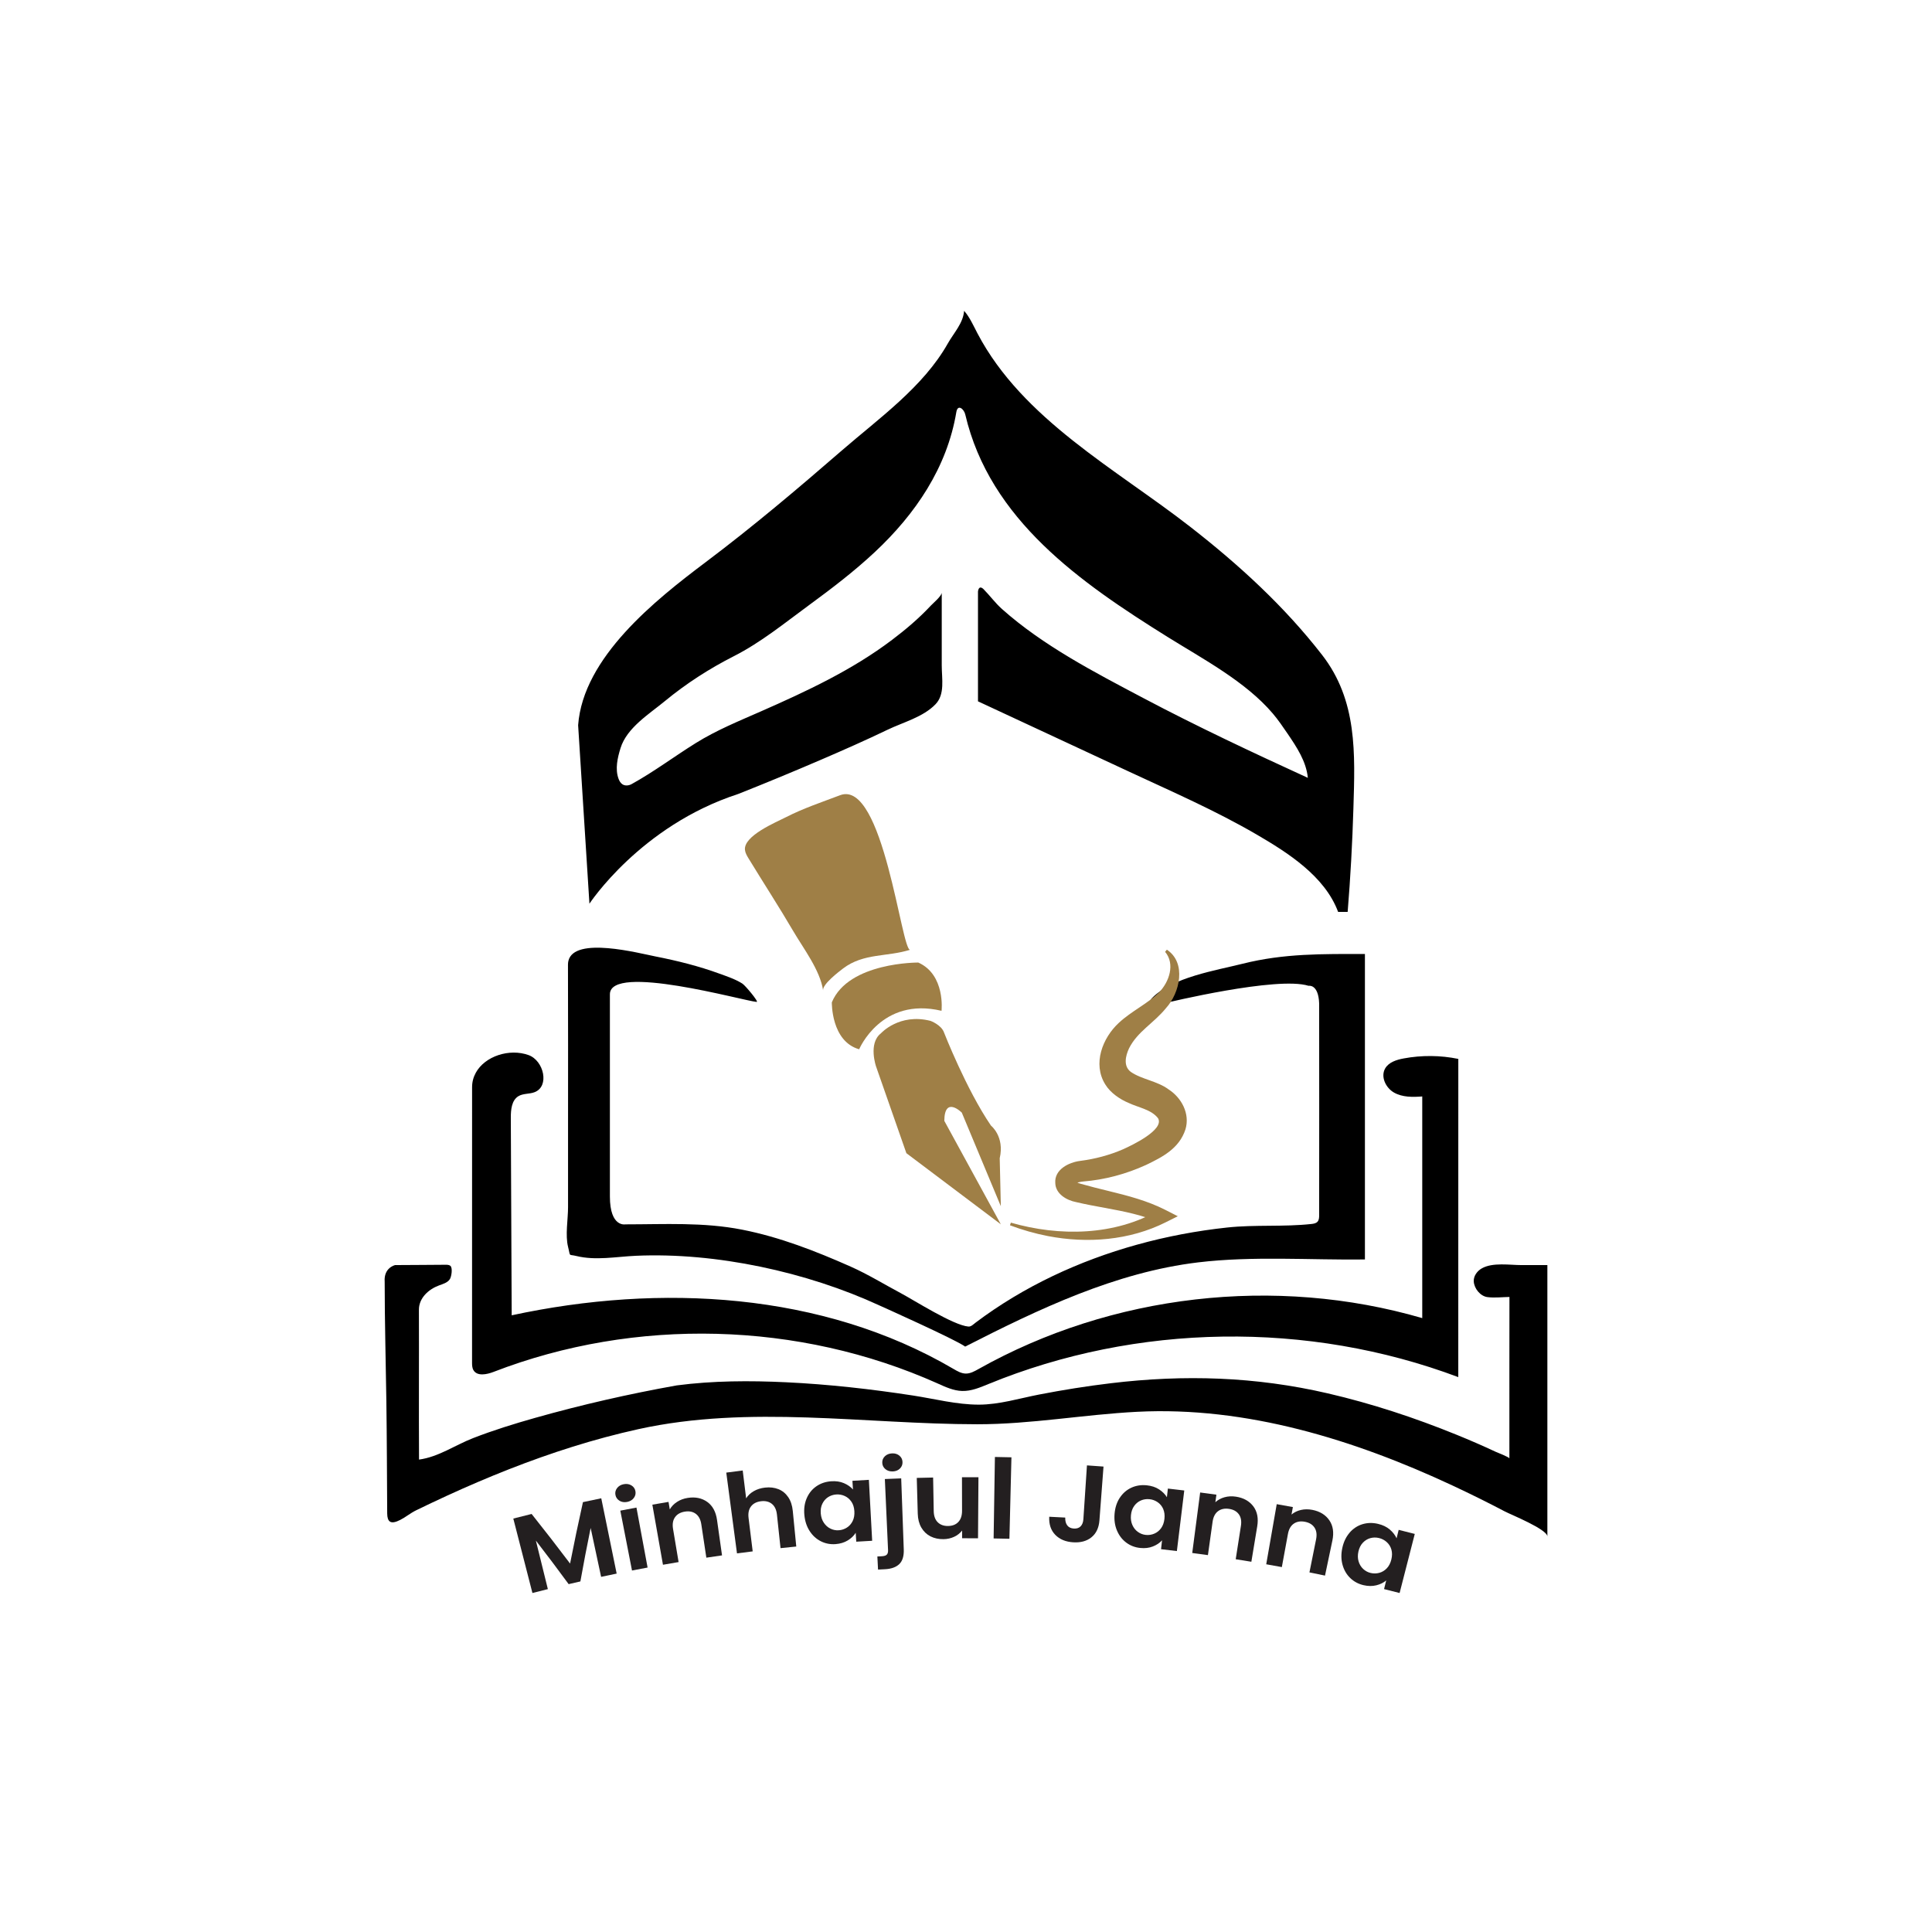 <?xml version="1.0" encoding="UTF-8"?>
<svg xmlns="http://www.w3.org/2000/svg" version="1.1" viewBox="0 0 1080 1080">
  <defs>
    <style>
      .cls-1 {
        fill: #231f20;
      }

      .cls-2 {
        fill: #9f7f46;
      }
    </style>
  </defs>
  <!-- Generator: Adobe Illustrator 28.6.0, SVG Export Plug-In . SVG Version: 1.2.0 Build 709)  -->
  <g>
    <g id="Layer_1">
      <g>
        <path d="M217.87,850.5c1.26.93,3.29.44,5.86-.86,3.06-1.54,5.72-3.82,8.79-5.32,5.76-2.8,11.54-5.55,17.36-8.22,11.38-5.22,22.89-10.16,34.54-14.74,23.55-9.24,47.71-17.01,72.43-22.45,62.3-13.71,126.47-2.78,189.47-2.74,29.93.02,59.55-5.44,89.4-6.97,61.02-3.1,121.32,15.58,176.06,41.13,9.97,4.66,19.84,9.54,29.59,14.66,3.14,1.65,23.62,9.91,23.62,13.94,0,0,0-151.73,0-151.73h-14.27c-6.8,0-16.29-1.64-22.4,1.84-2.61,1.49-4.65,4.29-4.48,7.3.23,3.98,3.69,8.26,7.68,8.76,4.01.5,8.23-.02,12.27-.09-.05,0-.03,81.62-.03,90.27,0-.71-7.09-3.45-7.72-3.74-7.13-3.34-14.36-6.47-21.65-9.44-23.39-9.53-47.5-17.48-72.11-23.19-40.44-9.38-80.31-10.6-121.34-5.67-13.45,1.61-26.83,3.75-40.12,6.33-10.74,2.08-22.4,5.65-33.63,5.64-12.44,0-24.58-3.22-36.8-5.1-23.48-3.61-47.15-6.28-70.89-7.41-20.38-.97-40.94-.9-61.2,1.75-26.65,4.76-53.19,10.81-79.23,18.17-11.65,3.29-23.25,6.89-34.54,11.27-10.1,3.92-19.36,10.55-30.29,12.03-.16-27.92.04-55.84-.06-83.75-.03-6.58,5.42-11.46,11.19-13.59,2.09-.77,4.9-1.54,6.14-3.58.87-1.42,1.68-6.42.15-7.47-.73-.5-1.69-.52-2.58-.52-9.4.03-18.79.18-28.19.18,0,0-6.45,1.38-5.85,9.29,0,22.27.63,44.55.94,66.81.29,20.91.34,41.82.47,62.74.02,2.38.52,3.78,1.42,4.46Z"/>
        <path d="M265.96,599.71c-1.31,2.38-2.06,5.07-2.06,8.02,0,51.26-.02,102.52-.02,153.78,0,1.5.02,3.07.76,4.37,2.05,3.59,7.42,2.5,11.28,1.01,79.24-30.64,170.68-28.25,248.22,6.47,4.39,1.97,8.89,4.07,13.7,4.2,5.09.15,9.94-1.92,14.65-3.86,82.95-34.02,178.78-35.44,262.7-3.89,0-59.29.02-118.59.02-177.88-10.04-2.05-20.48-2.14-30.56-.26-3.97.74-8.29,2.08-10.32,5.57-2.69,4.64.33,10.93,5.01,13.55,4.68,2.62,10.36,2.53,15.71,2.13,0,41.3,0,82.61,0,123.91-82.07-23.9-173.58-13.39-248.1,28.49-2.21,1.24-4.55,2.55-7.09,2.51-2.49-.04-4.76-1.37-6.91-2.63-73.21-42.91-163.96-47.83-246.91-29.94-.16-36.77-.32-73.54-.49-110.31-.02-4.54.42-9.93,4.33-12.23,2.68-1.57,6.1-1.07,8.99-2.2,8.46-3.29,5.14-17.64-3.39-20.72-10.73-3.87-24.41.58-29.52,9.89Z"/>
        <path d="M317.75,537.08c-.16.68-.25,1.42-.25,2.22.11,29.88.04,59.75.04,89.63,0,15.32,0,30.63,0,45.95,0,6.65-1.62,15.65,0,22.07,1.5,5.94-.02,4.01,4.66,5.16,10.8,2.65,22.3.37,33.22-.12,44.74-2,95.51,8.99,136.16,27.75,0,0,42.58,19.04,47.95,23.01,41-20.91,84.04-41.54,130.27-47.08,30.44-3.65,62.49-1.25,93.2-1.62,0,0,0-170.77,0-170.77-23.79,0-45.18-.37-68.41,5.46-15.15,3.8-38.91,7.49-50.47,19.05,0,0-6.32,6.32,7.91,2.77,0,0,62.06-15.02,79.46-9.49,0,0,5.53-1.19,5.93,9.88,0,39.44.08,78.88,0,118.32,0,1.3-.05,2.73-.93,3.68-.82.89-2.12,1.12-3.32,1.25-15.54,1.72-31.46.3-47.12,1.98-17.04,1.83-33.95,5.01-50.47,9.6-32.32,8.97-63.33,23.33-90.18,43.55-1.25.94-2.52,2.35-4.08,2.22-8.4-.71-30.24-14.65-37.72-18.64-9.29-4.95-18.46-10.6-28.09-14.88-19.55-8.67-39.63-16.51-60.68-20.65-21.66-4.26-43.27-2.96-65.19-2.96,0,0-8.7,1.85-8.7-15.54,0,0,0-112.36,0-113.06,0-17.53,74.66,3.65,82.03,4.26,1.44.12-6.33-9.19-7.96-10.23-3.85-2.46-8.53-4.01-12.79-5.56-11.56-4.23-23.63-7.24-35.7-9.61-9.4-1.85-45.45-11.36-48.77,2.43Z"/>
        <path class="cls-2" d="M460.12,553.63c-.51-3.38,9.08-10.67,11.17-12.25,11.53-8.74,24.65-6.35,37.52-10.48-4.83,1.55-14.97-95.59-39.2-86.37-10.12,3.85-20.48,7.28-30.14,12.23-5.67,2.9-23.91,10.42-23.03,18.37.19,1.71,1.1,3.24,1.99,4.71,8.3,13.62,17.15,27.24,25.04,40.72,5.63,9.62,14.95,21.74,16.65,33.06Z"/>
        <path class="cls-2" d="M480.28,586.54s12.33-29.5,46.04-21.49c0,0,2.28-20.16-12.99-26.98,0,0-38.99-.3-48.33,22.24,0,0-.44,21.79,15.27,26.24Z"/>
        <path class="cls-2" d="M489.77,596.32s-4.6-13.04,2.67-18.68c0,0,10.23-11.41,27.72-6.97,0,0,6.08,2.22,7.56,6.52,0,0,12.45,31.87,26.24,52.03,0,0,7.71,6.08,4.89,18.23l.62,26.83-21.82-52.32s-9.64-9.64-9.78,4.59l31.6,57.84-52.8-39.76-16.9-48.33Z"/>
        <path d="M329.48,505.2s28.46-43.53,83.01-61.3c15.59-6.16,31.08-12.59,46.47-19.21,12.48-5.37,24.92-10.86,37.17-16.75,8.75-4.21,19.93-7.07,26.84-14.27,5.37-5.59,3.47-14.28,3.47-21.72,0-13.56,0-27.12,0-40.68,0,1.89-5.01,6.09-6.14,7.31-6.56,7.04-13.96,13.31-21.62,19.1-22.35,16.91-47.85,28.78-73.38,40.01-12.38,5.45-24.75,10.47-36.26,17.63-12.08,7.51-23.47,16.1-35.93,22.98-1.54.85-3.52,1.11-5.03.21-1.16-.7-1.87-1.96-2.33-3.23-1.99-5.47-.54-11.67,1.12-17.04,3.53-11.46,16.07-19.1,24.83-26.34,11.89-9.8,24.75-18.08,38.49-25.07,15.23-7.74,28.38-18.53,42.11-28.59,12.69-9.3,25.23-18.87,36.73-29.63,22.64-21.17,40.38-47.17,45.56-78.22.79-4.75,4.31-1.68,4.99,1.27,13.75,58.94,64.59,94.14,113.16,124.43,19.68,12.27,43.63,24.93,58.79,42.81,2.99,3.52,5.59,7.35,8.19,11.16,5.17,7.59,10.5,15.62,11.37,24.76-30.99-14.2-61.84-28.67-91.99-44.61-27.12-14.34-55.93-29.21-78.98-49.76-3.89-3.47-6.84-7.62-10.46-11.25-2.67-2.37-2.96,1.48-2.96,1.48,0,20.46,0,40.91,0,61.37,28.14,13.09,56.27,26.18,84.4,39.28,23.91,11.13,48.29,21.75,71.12,35.03,17.58,10.23,38.37,23.4,45.79,43.39,0,0,5.34,0,5.34,0,1.57-19.22,2.63-38.5,3.21-57.77.93-30.74,2.29-60.38-17.51-85.88-21.19-27.29-46.47-50.4-73.67-71.59-41.43-32.29-93.67-60.02-118.96-108.13-2.02-3.84-4.42-9.26-7.48-12.62-.48,6.86-5.85,12.47-9.09,18.22-13.72,24.35-38.65,41.96-59.39,59.96-24.74,21.46-49.78,42.61-75.96,62.3-28.13,21.16-68.53,53.19-71.32,91.15l6.32,99.81Z"/>
        <g>
          <path class="cls-1" d="M336.11,837.55c2.87,14.03,5.74,28.07,8.61,42.1-3.48.71-5.22,1.08-8.69,1.82-2.34-10.93-3.51-16.4-5.85-27.33-2.04,9.93-3.95,19.9-5.74,29.89-2.63.6-3.94.9-6.56,1.51-6-8.19-12.11-16.31-18.32-24.34,2.68,10.85,4.02,16.28,6.7,27.13-3.46.85-5.18,1.29-8.63,2.17-3.56-13.87-7.12-27.75-10.69-41.62,4.09-1.05,6.14-1.56,10.24-2.57,7.29,9.15,14.46,18.39,21.5,27.73,2.25-11.48,4.64-22.92,7.19-34.34,4.09-.88,6.14-1.31,10.24-2.15Z"/>
          <path class="cls-1" d="M346.32,838.93c-1.24-.74-2-1.81-2.28-3.22-.28-1.41.02-2.69.9-3.85.88-1.15,2.13-1.89,3.74-2.19,1.61-.31,3.04-.08,4.28.67s1.99,1.83,2.25,3.24c.26,1.41-.05,2.69-.94,3.84-.88,1.15-2.12,1.87-3.71,2.17-1.6.3-3.01.09-4.25-.65ZM355.78,842.74c2.08,11.18,4.15,22.36,6.23,33.53-3.49.65-5.23.98-8.72,1.66-2.18-11.16-4.36-22.32-6.53-33.47,3.61-.7,5.41-1.05,9.02-1.72Z"/>
          <path class="cls-1" d="M395.38,839.59c2.99,2.16,4.8,5.52,5.44,10.07,1.12,7.92,1.68,11.89,2.8,19.81-3.51.5-5.26.75-8.77,1.28-1.12-7.45-1.68-11.18-2.81-18.63-.4-2.68-1.42-4.63-3.05-5.86-1.63-1.22-3.67-1.65-6.12-1.26-2.49.39-4.33,1.43-5.52,3.11-1.19,1.67-1.56,3.85-1.12,6.52,1.24,7.43,1.86,11.15,3.11,18.58-3.5.58-5.24.88-8.74,1.5-1.98-11.2-3.95-22.39-5.93-33.59,3.62-.64,5.42-.95,9.04-1.55.28,1.68.42,2.51.7,4.19.96-1.66,2.31-3.06,4.05-4.19,1.74-1.13,3.73-1.88,5.98-2.23,4.27-.67,7.93.09,10.92,2.25Z"/>
          <path class="cls-1" d="M435.15,832.45c2.24.9,4.06,2.39,5.47,4.46,1.4,2.07,2.25,4.63,2.55,7.7.78,7.97,1.17,11.95,1.95,19.91-3.52.34-5.28.52-8.8.9-.8-7.49-1.2-11.24-2-18.73-.29-2.69-1.22-4.69-2.79-5.98-1.57-1.29-3.6-1.8-6.05-1.52-2.5.29-4.38,1.25-5.64,2.87-1.26,1.62-1.72,3.78-1.39,6.47.92,7.48,1.38,11.22,2.31,18.7-3.51.43-5.27.66-8.78,1.12-1.99-15.05-3.99-30.11-5.99-45.16,3.67-.49,5.51-.72,9.19-1.18.77,6.23,1.15,9.35,1.92,15.58.98-1.61,2.4-2.95,4.25-4.02,1.85-1.07,3.97-1.74,6.35-2,2.73-.31,5.22,0,7.46.89Z"/>
          <path class="cls-1" d="M450.97,837.5c1.21-2.79,3-5,5.37-6.64,2.37-1.64,5.11-2.58,8.2-2.81,2.7-.2,5.09.14,7.18,1.03,2.09.89,3.79,2.07,5.1,3.55-.12-1.94-.18-2.91-.31-4.85,3.68-.23,5.52-.34,9.2-.54.61,11.35,1.22,22.7,1.84,34.06-3.56.19-5.33.3-8.89.52-.13-1.99-.19-2.99-.31-4.98-1.04,1.67-2.52,3.09-4.45,4.27-1.93,1.18-4.18,1.86-6.79,2.06-2.94.22-5.67-.3-8.21-1.57-2.54-1.27-4.64-3.18-6.29-5.73-1.66-2.55-2.65-5.56-2.97-9.03-.31-3.43.12-6.54,1.33-9.33ZM475.96,839.5c-.96-1.44-2.19-2.51-3.71-3.21-1.52-.7-3.12-.99-4.81-.87-1.68.12-3.21.63-4.57,1.51-1.36.89-2.42,2.12-3.18,3.68-.76,1.57-1.05,3.37-.88,5.41.17,2.05.75,3.8,1.75,5.26.99,1.46,2.23,2.55,3.71,3.26,1.48.71,3.02,1,4.63.89,1.65-.12,3.16-.63,4.55-1.52,1.38-.9,2.45-2.12,3.21-3.67.75-1.55,1.07-3.37.94-5.46s-.67-3.85-1.63-5.29Z"/>
          <path class="cls-1" d="M505.21,866.11c.14,3.77-.71,6.52-2.54,8.26-1.82,1.73-4.48,2.67-8,2.84-1.54.07-2.31.11-3.84.19-.15-2.93-.23-4.39-.38-7.32,1-.05,1.5-.08,2.5-.13,1.33-.07,2.26-.36,2.78-.9.52-.54.75-1.38.7-2.53-.6-13.24-1.19-26.49-1.79-39.73,3.65-.16,5.48-.24,9.14-.37.48,13.23.95,26.46,1.43,39.68ZM494.96,821.27c-1.11-.92-1.71-2.09-1.77-3.53-.07-1.43.42-2.66,1.45-3.67,1.04-1.01,2.39-1.55,4.07-1.62,1.63-.07,3,.37,4.09,1.29,1.09.92,1.66,2.11,1.71,3.54.05,1.44-.43,2.65-1.45,3.66-1.02,1-2.33,1.53-3.94,1.6-1.66.07-3.05-.36-4.16-1.27Z"/>
          <path class="cls-1" d="M546.96,825.8c-.08,11.37-.16,22.74-.24,34.11-3.56-.02-5.34-.03-8.9-.02,0-1.72,0-2.59,0-4.31-1.14,1.48-2.62,2.65-4.44,3.5-1.83.85-3.81,1.29-5.95,1.32-2.73.04-5.16-.49-7.29-1.57-2.13-1.09-3.82-2.71-5.09-4.87-1.26-2.16-1.94-4.76-2.02-7.8-.22-8-.33-12-.55-20,3.66-.1,5.48-.14,9.14-.21.14,7.51.21,11.26.34,18.77.05,2.71.79,4.78,2.22,6.21s3.34,2.13,5.75,2.11c2.46-.03,4.38-.76,5.77-2.23,1.4-1.46,2.09-3.55,2.09-6.26-.02-7.51-.03-11.27-.04-18.78,3.68,0,5.53,0,9.21.02Z"/>
          <path class="cls-1" d="M565.4,814.64c-.38,15.18-.76,30.36-1.13,45.54-3.53-.09-5.3-.12-8.83-.18.24-15.18.48-30.37.72-45.55,3.7.06,5.55.1,9.25.19Z"/>
          <path class="cls-1" d="M616.87,819.82c-.76,10.03-1.52,20.05-2.28,30.08-.32,4.17-1.81,7.32-4.46,9.46-2.65,2.13-6.04,3.06-10.2,2.8-4.2-.26-7.52-1.63-9.99-4.14-2.47-2.51-3.62-5.89-3.42-10.15,3.58.17,5.37.26,8.95.46-.06,1.85.32,3.31,1.13,4.38.81,1.07,2.04,1.66,3.69,1.76,1.61.1,2.87-.31,3.78-1.24.91-.93,1.43-2.25,1.54-3.97.67-10.03,1.34-20.07,2-30.1,3.71.25,5.56.38,9.27.66Z"/>
          <path class="cls-1" d="M625.99,837.24c1.67-2.53,3.82-4.4,6.45-5.61,2.62-1.2,5.48-1.65,8.57-1.34,2.69.27,4.99,1.03,6.9,2.27,1.9,1.24,3.37,2.7,4.4,4.39.22-1.93.33-2.9.54-4.83,3.67.41,5.5.63,9.16,1.07-1.38,11.29-2.75,22.57-4.13,33.86-3.54-.43-5.31-.64-8.85-1.04.22-1.98.33-2.97.56-4.96-1.31,1.46-3.03,2.6-5.13,3.43-2.1.83-4.45,1.11-7.05.84-2.93-.29-5.53-1.28-7.81-2.98-2.28-1.69-4.01-3.94-5.2-6.74-1.19-2.8-1.64-5.94-1.35-9.41.29-3.44,1.26-6.42,2.93-8.96ZM650.26,843.56c-.69-1.58-1.73-2.85-3.1-3.81-1.38-.95-2.91-1.52-4.59-1.69-1.68-.17-3.27.06-4.77.7-1.5.64-2.76,1.66-3.78,3.07-1.02,1.41-1.62,3.14-1.81,5.18-.19,2.04.08,3.87.8,5.49.72,1.61,1.75,2.9,3.09,3.85,1.34.96,2.8,1.52,4.41,1.68,1.65.17,3.23-.07,4.75-.71,1.52-.64,2.79-1.66,3.8-3.05,1.01-1.39,1.64-3.13,1.87-5.21.23-2.08,0-3.91-.68-5.5Z"/>
          <path class="cls-1" d="M700.62,842.05c2.21,2.96,2.93,6.71,2.17,11.24-1.31,7.9-1.96,11.84-3.27,19.74-3.5-.58-5.25-.86-8.75-1.41,1.17-7.44,1.75-11.17,2.91-18.61.42-2.68.04-4.85-1.15-6.5-1.19-1.66-3.01-2.67-5.46-3.04-2.49-.37-4.56.07-6.2,1.31-1.64,1.24-2.64,3.2-3.02,5.88-1.05,7.46-1.57,11.19-2.61,18.66-3.51-.49-5.26-.73-8.77-1.19,1.48-11.27,2.95-22.55,4.43-33.82,3.63.48,5.45.72,9.08,1.23-.24,1.68-.35,2.52-.59,4.21,1.41-1.29,3.12-2.22,5.11-2.78,2-.56,4.12-.67,6.37-.33,4.28.65,7.53,2.46,9.75,5.42Z"/>
          <path class="cls-1" d="M743.11,849.86c2.09,3.05,2.64,6.83,1.7,11.33-1.65,7.83-2.47,11.75-4.12,19.58-3.48-.73-5.22-1.09-8.7-1.79,1.48-7.39,2.23-11.08,3.71-18.47.53-2.66.25-4.84-.87-6.55-1.12-1.71-2.9-2.8-5.33-3.27-2.47-.48-4.56-.13-6.26,1.04-1.69,1.17-2.78,3.08-3.27,5.75-1.37,7.41-2.05,11.12-3.41,18.53-3.49-.64-5.24-.96-8.73-1.57,1.96-11.2,3.92-22.4,5.87-33.6,3.62.63,5.42.96,9.03,1.62-.31,1.67-.46,2.51-.77,4.18,1.47-1.23,3.21-2.09,5.24-2.56,2.02-.47,4.16-.49,6.39-.06,4.25.83,7.44,2.79,9.52,5.84Z"/>
          <path class="cls-1" d="M754.43,856.77c1.99-2.29,4.38-3.87,7.15-4.72,2.77-.85,5.68-.92,8.71-.21,2.65.62,4.84,1.67,6.58,3.15,1.74,1.48,3.01,3.12,3.83,4.93.47-1.89.7-2.83,1.17-4.72,3.6.89,5.4,1.34,9,2.27-2.83,11.01-5.65,22.02-8.48,33.03-3.47-.89-5.21-1.33-8.69-2.19.48-1.94.72-2.9,1.2-4.84-1.5,1.28-3.35,2.19-5.56,2.73-2.2.54-4.58.51-7.13-.08-2.88-.68-5.35-2-7.4-3.97-2.05-1.98-3.49-4.43-4.31-7.36-.82-2.93-.87-6.1-.13-9.51.73-3.37,2.09-6.2,4.08-8.5ZM777.8,866.22c-.48-1.66-1.35-3.06-2.6-4.18-1.25-1.13-2.7-1.89-4.35-2.28-1.65-.39-3.27-.37-4.84.07-1.57.43-2.96,1.29-4.16,2.55-1.2,1.26-2.02,2.9-2.48,4.9-.45,2-.42,3.85.09,5.55.51,1.7,1.37,3.1,2.58,4.23,1.21,1.12,2.6,1.87,4.18,2.24,1.62.38,3.22.36,4.83-.08,1.6-.44,2.99-1.28,4.18-2.53,1.19-1.25,2.04-2.89,2.54-4.92s.51-3.88.03-5.54Z"/>
        </g>
        <path class="cls-2" d="M565.08,683.47c27.14,7.81,58.07,7.39,82.88-7.03,0,0,.17,6.91.17,6.91-9.43-4.13-19.78-6.18-30.41-8.12-5.32-.98-10.73-1.95-16.18-3.25-5.14-.97-11.47-4.5-11.63-10.65-.57-7.6,7.61-11.59,13.9-12.38,8.24-1.05,16.38-3.2,23.99-6.5,4.9-2.21,23.15-10.84,19.59-17.3-3.7-4.9-10.83-5.93-16.61-8.66-4.5-1.87-10.06-5.52-12.91-10.27-7.24-11.55-1.52-26.08,7.59-34.46,7.06-6.58,16.01-10.62,22.5-17.07,5.58-5.72,9.1-15.79,3.34-22.61,0,0,.98-1.2.98-1.2,11.11,7.31,7.3,24.15-.48,32.66-6.81,8.42-15.94,13.07-20.66,22.49-2.04,4.37-3.22,9.97.95,13.14,6.02,4.22,14.78,5.07,21.18,9.83,7.24,4.66,12.03,13.59,9.41,22.31-3.49,10.74-12.86,15.48-22.05,19.91-11.12,5.08-23.07,8.29-35.25,9.26-1.57.17-3.48.57-4.66,1.29-.06.05-.01,0,.09-.25.13-.22.12-.62.12-.75-.03-.14-.13-.39-.22-.53-.23-.27-.01.13.69.48.71.37,1.64.73,2.83,1.06,5.04,1.44,10.24,2.72,15.52,4.01,10.53,2.58,21.52,5.37,31.73,10.57,0,0,6.92,3.53,6.92,3.53l-6.76,3.38c-20.26,10.17-43.85,11.94-65.84,7.71-7.25-1.41-14.35-3.44-21.22-6.03l.49-1.47h0Z"/>
      </g>
    </g>
  </g>
</svg>